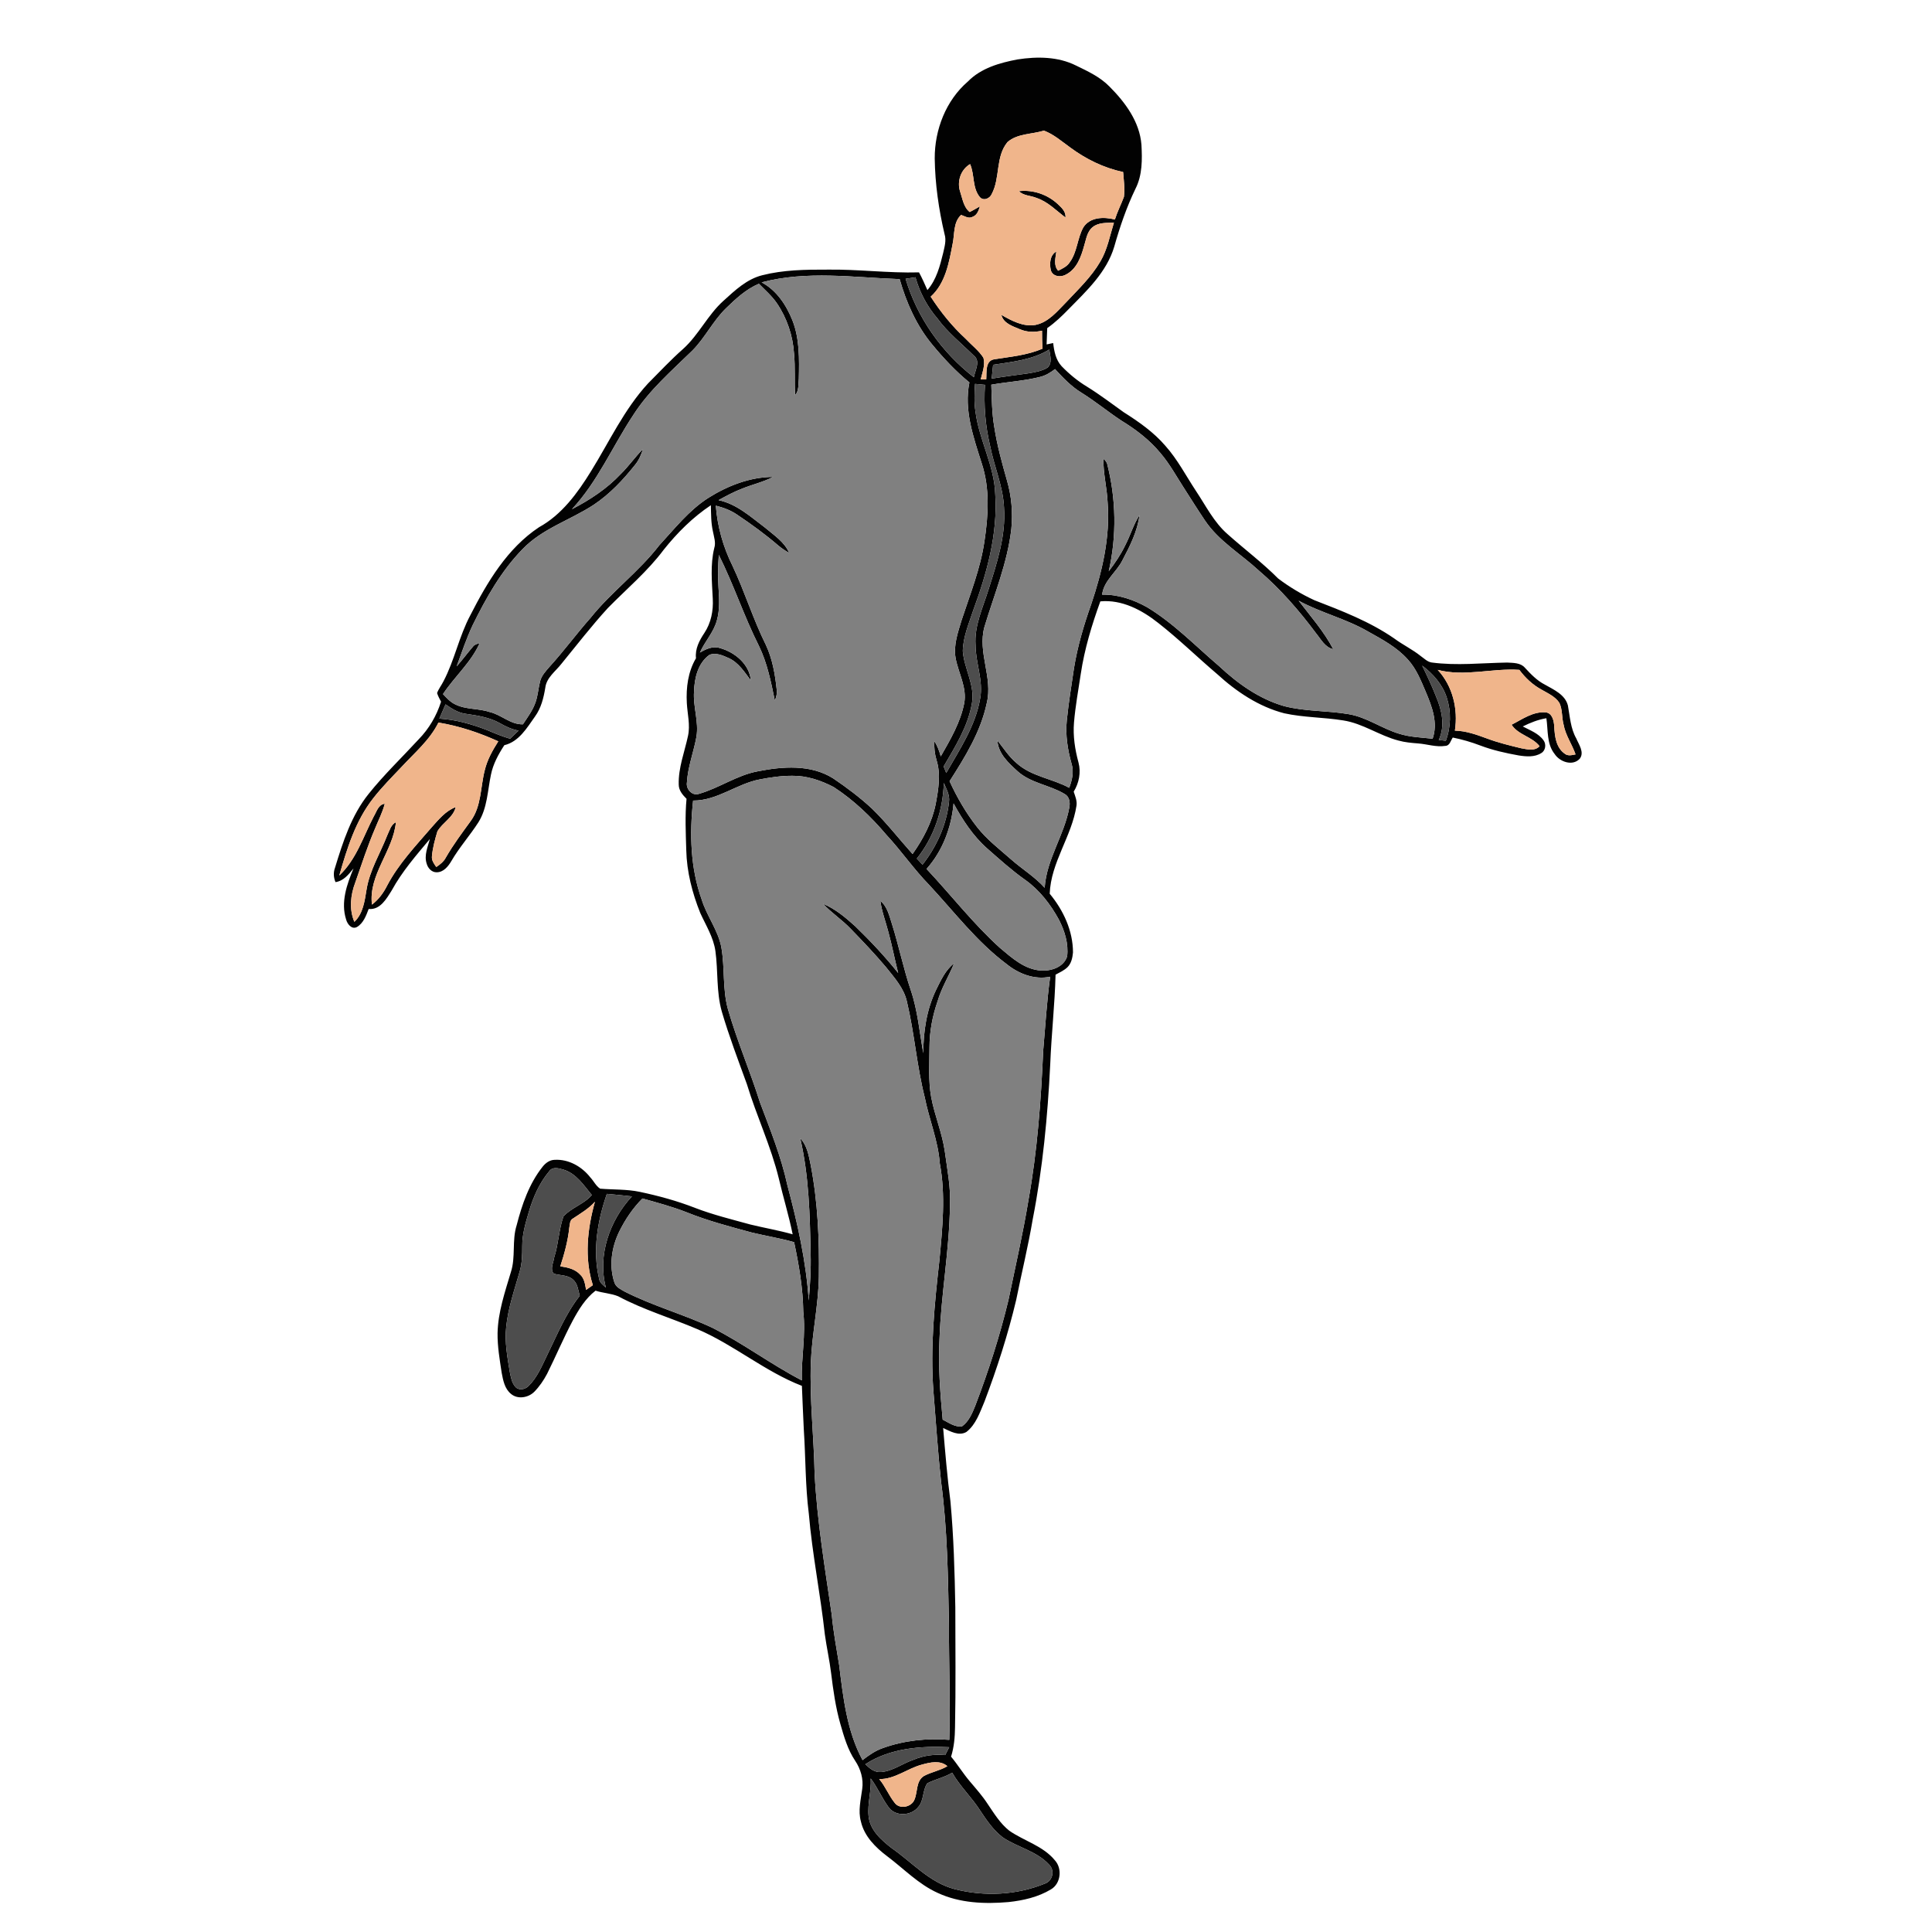 <?xml version="1.0" encoding="UTF-8" ?>
<!DOCTYPE svg PUBLIC "-//W3C//DTD SVG 1.1//EN" "http://www.w3.org/Graphics/SVG/1.1/DTD/svg11.dtd">
<svg width="1000pt" height="1000pt" viewBox="0 0 1000 1000" version="1.1" xmlns="http://www.w3.org/2000/svg">
<g id="#020202ff">
<path fill="#020202" opacity="1.00" d=" M 526.67 30.76 C 536.78 29.19 547.70 29.25 557.02 33.96 C 563.11 36.91 569.41 39.84 574.21 44.75 C 582.39 52.93 589.87 62.99 590.81 74.90 C 591.23 82.55 591.31 90.68 587.73 97.68 C 583.08 107.30 579.64 117.42 576.73 127.68 C 572.81 140.88 562.46 150.51 553.11 160.03 C 549.68 163.57 546.10 167.00 542.04 169.83 C 541.94 172.65 541.84 175.47 541.72 178.28 C 542.57 178.10 544.27 177.74 545.12 177.56 C 545.61 181.80 546.48 186.28 549.48 189.53 C 553.44 193.64 557.89 197.30 562.79 200.24 C 569.29 204.27 575.37 208.91 581.59 213.34 C 589.42 218.30 597.16 223.70 603.23 230.79 C 609.49 237.80 613.82 246.22 618.97 254.03 C 624.14 261.75 628.32 270.36 635.46 276.54 C 644.09 284.25 653.39 291.22 661.58 299.44 C 667.37 303.82 673.70 307.61 680.30 310.66 C 694.54 316.18 708.97 321.71 721.62 330.45 C 726.07 333.76 731.12 336.14 735.44 339.63 C 737.19 340.84 738.78 342.55 740.99 342.90 C 753.96 344.65 767.04 343.14 780.05 342.94 C 783.23 343.12 787.04 342.98 789.31 345.64 C 792.37 348.94 795.54 352.28 799.61 354.35 C 804.22 356.98 810.09 359.50 811.54 365.15 C 812.60 370.91 812.90 376.98 815.87 382.21 C 817.20 385.38 820.19 389.40 817.69 392.70 C 813.98 396.72 807.37 394.36 804.70 390.30 C 800.47 385.03 801.35 378.02 800.40 371.76 C 796.10 372.45 792.06 374.09 788.17 376.01 C 791.95 378.01 796.36 379.57 798.94 383.21 C 800.43 385.22 800.00 388.49 797.77 389.79 C 794.29 392.01 789.92 391.62 786.04 391.01 C 779.32 389.80 772.61 388.31 766.21 385.88 C 761.58 384.11 756.81 382.73 751.95 381.75 C 750.85 383.32 750.43 386.02 748.09 386.07 C 743.34 386.82 738.70 385.14 734.01 384.80 C 730.59 384.53 727.15 384.24 723.84 383.31 C 713.98 380.77 705.44 374.44 695.27 372.89 C 685.14 371.24 674.78 371.40 664.73 369.20 C 651.56 365.79 639.95 358.01 630.01 348.91 C 619.76 340.20 610.13 330.75 599.53 322.46 C 591.09 315.75 580.65 310.21 569.53 311.27 C 565.12 323.46 561.33 335.93 559.41 348.78 C 558.15 357.16 556.61 365.52 555.90 373.97 C 555.31 380.96 556.41 387.95 558.23 394.68 C 559.60 399.84 558.49 405.28 555.74 409.77 C 556.51 412.10 557.57 414.48 557.19 417.00 C 554.80 432.87 543.91 446.33 543.33 462.60 C 550.41 471.13 555.35 481.74 555.38 492.97 C 555.13 495.67 554.54 498.59 552.56 500.59 C 550.79 502.30 548.51 503.33 546.36 504.49 C 545.95 520.00 544.20 535.48 543.59 551.01 C 542.27 577.84 539.71 604.67 534.54 631.06 C 532.18 645.09 528.77 658.92 525.97 672.86 C 521.72 690.77 516.06 708.32 509.54 725.53 C 507.16 731.08 505.17 737.33 500.21 741.18 C 496.28 743.47 491.79 740.81 488.17 739.14 C 489.25 751.79 490.29 764.45 491.94 777.04 C 493.63 795.31 494.15 813.67 494.47 832.01 C 494.49 852.70 494.74 873.39 494.32 894.07 C 494.26 899.19 493.81 904.33 492.27 909.24 C 495.70 913.35 498.49 917.95 501.97 922.03 C 505.18 925.83 508.51 929.56 511.23 933.75 C 514.56 938.66 517.72 943.89 522.45 947.61 C 530.16 952.93 540.00 955.47 546.08 962.98 C 549.91 967.26 549.05 974.95 544.00 977.92 C 537.37 981.94 529.62 983.69 521.98 984.51 C 509.65 985.57 496.72 985.07 485.33 979.75 C 475.40 975.27 467.81 967.25 459.22 960.80 C 453.17 956.23 447.35 950.47 445.61 942.82 C 444.04 937.24 445.57 931.53 446.28 925.96 C 447.02 920.85 445.47 915.60 442.63 911.37 C 438.76 905.59 436.83 898.83 434.94 892.22 C 432.50 883.65 431.26 874.80 430.18 865.98 C 429.36 859.28 427.86 852.68 426.94 845.99 C 424.65 825.09 420.43 804.44 418.64 783.48 C 416.80 769.05 417.02 754.48 416.05 739.98 C 415.71 732.43 415.34 724.88 415.06 717.32 C 395.82 709.86 379.90 696.05 360.96 687.97 C 347.36 682.16 333.06 677.95 319.98 670.96 C 316.23 669.43 312.09 669.30 308.25 668.05 C 303.04 672.06 299.58 677.75 296.50 683.45 C 291.69 692.49 287.74 701.94 283.17 711.10 C 281.37 714.50 279.17 717.72 276.46 720.47 C 273.38 723.49 267.91 724.41 264.47 721.46 C 261.22 718.83 260.40 714.45 259.67 710.56 C 258.64 703.76 257.45 696.94 257.54 690.04 C 257.76 679.19 261.34 668.84 264.40 658.54 C 267.01 650.65 264.89 642.12 267.42 634.19 C 270.18 623.46 273.88 612.67 280.86 603.89 C 282.37 601.98 284.50 600.38 287.04 600.33 C 294.31 599.88 301.19 603.83 305.58 609.46 C 307.32 611.31 308.45 613.84 310.61 615.25 C 317.42 615.82 324.35 615.48 331.10 616.89 C 340.84 618.96 350.49 621.57 359.78 625.21 C 369.08 628.79 378.78 631.15 388.37 633.80 C 395.65 635.58 403.06 636.83 410.28 638.88 C 408.31 629.15 405.37 619.66 403.12 610.00 C 399.04 593.25 391.57 577.62 386.59 561.16 C 382.07 548.71 377.34 536.32 373.61 523.60 C 370.70 513.38 371.74 502.65 370.29 492.23 C 369.27 485.13 365.38 478.98 362.46 472.57 C 358.31 462.22 355.46 451.22 355.21 440.03 C 354.95 431.17 354.51 422.30 355.35 413.46 C 353.32 411.45 351.29 409.08 351.31 406.05 C 351.06 397.42 354.33 389.25 356.10 380.94 C 357.35 375.29 355.81 369.58 355.50 363.93 C 355.06 355.97 356.11 347.67 360.24 340.71 C 359.69 335.84 361.99 331.50 364.60 327.60 C 368.03 322.42 369.27 316.11 368.93 309.97 C 368.51 301.23 367.59 292.31 369.69 283.71 C 370.63 280.84 369.54 277.95 369.02 275.12 C 367.99 270.66 368.05 266.05 367.95 261.50 C 358.57 267.74 350.54 275.76 343.54 284.54 C 335.18 295.74 324.40 304.76 314.66 314.69 C 306.19 323.93 298.55 333.88 290.61 343.56 C 287.57 347.49 282.87 350.69 282.24 355.98 C 281.38 361.20 280.09 366.51 276.92 370.86 C 272.75 376.74 268.59 383.91 261.04 385.71 C 257.97 390.42 255.21 395.47 254.10 401.04 C 252.35 409.31 252.25 418.25 247.62 425.62 C 243.22 432.48 237.74 438.59 233.64 445.65 C 232.00 448.45 229.55 451.52 225.99 451.49 C 223.42 451.54 221.47 449.33 220.84 447.01 C 219.43 442.72 221.40 438.36 222.51 434.26 C 215.42 442.70 208.12 451.08 202.80 460.80 C 200.07 465.16 196.82 471.05 190.82 470.49 C 189.50 473.93 188.12 477.81 184.78 479.81 C 182.04 481.27 179.79 478.31 179.16 475.96 C 176.26 467.04 179.54 457.75 182.97 449.50 C 180.50 452.57 177.85 455.99 173.65 456.58 C 172.65 454.19 172.48 451.63 173.39 449.18 C 177.50 435.75 181.91 421.97 190.85 410.86 C 198.82 400.90 208.06 392.06 216.69 382.69 C 222.05 377.20 225.97 370.51 228.28 363.20 C 227.53 361.73 226.71 360.29 226.23 358.72 C 227.04 356.53 228.52 354.69 229.55 352.62 C 235.31 341.67 237.63 329.30 243.48 318.38 C 252.23 301.25 262.60 283.79 278.97 272.91 C 290.78 266.43 298.96 255.18 305.89 243.94 C 315.41 228.60 323.06 211.87 335.41 198.48 C 341.39 192.47 347.18 186.26 353.54 180.64 C 361.69 173.31 366.32 162.99 374.48 155.68 C 380.41 150.30 386.58 144.42 394.59 142.45 C 405.49 139.68 416.83 139.52 428.01 139.56 C 443.92 139.30 459.76 141.42 475.68 140.98 C 477.29 143.95 478.65 147.06 480.02 150.15 C 484.72 144.75 486.52 137.68 488.19 130.90 C 488.88 127.74 489.91 124.44 488.91 121.23 C 485.88 108.38 484.00 95.23 483.81 82.02 C 483.75 67.14 489.60 51.98 501.01 42.16 C 507.77 35.24 517.44 32.51 526.67 30.76 M 521.48 73.54 C 515.18 81.16 517.80 92.03 513.33 100.40 C 512.33 102.82 508.94 104.22 507.06 101.90 C 503.21 97.09 504.51 90.38 502.12 84.94 C 497.30 87.76 495.23 93.90 496.95 99.15 C 498.19 102.80 498.72 107.22 501.92 109.75 C 503.72 108.84 505.45 107.79 507.21 106.81 C 506.54 108.97 505.71 111.47 503.33 112.26 C 501.33 113.34 499.32 111.86 497.47 111.24 C 493.31 115.10 494.19 121.20 493.07 126.27 C 491.20 135.92 489.39 146.63 481.72 153.56 C 486.84 161.47 492.81 168.88 499.75 175.27 C 502.83 178.57 506.56 181.35 509.02 185.17 C 510.08 188.88 508.46 192.75 507.61 196.38 C 508.33 196.38 509.76 196.38 510.47 196.38 C 510.76 192.78 509.80 186.66 514.72 185.95 C 523.12 184.62 531.75 183.88 539.64 180.44 C 539.39 177.35 539.33 174.25 539.35 171.16 C 535.51 172.06 531.45 171.99 527.81 170.38 C 524.12 168.82 519.37 167.40 518.31 162.99 C 523.66 166.01 529.65 169.31 536.03 168.16 C 542.70 166.78 547.14 161.20 551.69 156.61 C 557.98 149.87 564.82 143.45 569.50 135.41 C 573.17 129.23 574.45 122.05 576.56 115.26 C 572.83 115.39 568.58 115.06 565.52 117.59 C 562.59 119.96 562.21 123.95 561.12 127.31 C 559.57 132.90 557.39 139.11 551.94 142.01 C 549.30 143.68 544.86 143.31 543.91 139.87 C 543.15 136.53 543.37 132.06 546.75 130.19 C 546.36 133.53 545.18 137.29 547.69 140.12 C 549.93 139.03 552.35 137.92 553.73 135.71 C 557.60 130.37 557.60 123.39 560.71 117.73 C 564.15 112.27 571.45 112.16 577.06 113.62 C 578.33 109.59 580.27 105.83 581.74 101.89 C 582.28 97.62 581.66 93.31 581.33 89.04 C 571.35 86.93 561.98 82.32 553.82 76.25 C 549.47 73.14 545.39 69.48 540.29 67.61 C 534.06 69.58 526.66 69.03 521.48 73.54 M 394.23 146.15 C 401.96 150.24 407.00 157.91 410.17 165.84 C 413.93 175.39 413.69 185.89 413.47 195.98 C 413.17 198.87 413.61 202.22 411.54 204.57 C 411.14 197.36 411.68 190.13 410.98 182.94 C 410.37 173.70 407.33 164.60 402.10 156.95 C 399.50 153.15 396.00 150.12 392.80 146.87 C 386.14 149.69 380.80 154.66 375.69 159.64 C 369.03 166.16 364.96 174.77 358.42 181.39 C 347.62 191.94 335.97 201.98 327.78 214.82 C 317.06 230.98 309.39 249.24 296.02 263.57 C 305.28 258.77 314.18 252.95 321.35 245.30 C 325.48 241.25 328.76 236.45 332.86 232.37 C 331.88 235.31 330.70 238.24 328.68 240.64 C 322.50 248.41 315.59 255.77 307.29 261.29 C 295.15 269.24 280.56 273.61 270.35 284.35 C 259.35 295.68 251.54 309.58 244.62 323.65 C 241.39 330.53 238.99 337.77 236.37 344.90 C 239.32 341.61 241.91 338.04 244.80 334.70 C 245.61 333.55 247.03 333.27 248.28 332.86 C 243.83 342.89 235.26 350.20 229.30 359.26 C 231.16 361.25 233.04 363.34 235.54 364.54 C 241.08 367.37 247.58 366.56 253.40 368.53 C 259.47 369.90 264.17 375.06 270.66 374.91 C 273.09 371.19 275.84 367.59 277.25 363.33 C 278.44 359.82 278.66 356.09 279.58 352.52 C 280.34 349.69 282.38 347.49 284.24 345.33 C 291.76 337.11 298.33 328.09 305.72 319.75 C 316.50 306.27 330.68 295.96 341.22 282.26 C 349.21 273.61 356.61 264.09 366.66 257.69 C 376.65 251.40 388.23 246.89 400.15 246.85 C 395.03 249.55 389.32 250.78 383.99 252.97 C 379.80 254.57 375.85 256.71 371.93 258.88 C 381.32 260.86 388.54 267.51 395.98 273.10 C 400.56 277.01 406.04 280.46 408.50 286.22 C 406.47 285.07 404.52 283.79 402.75 282.28 C 396.05 276.53 388.90 271.32 381.57 266.42 C 378.24 264.11 374.40 262.73 370.51 261.73 C 371.32 272.52 374.31 283.15 379.13 292.84 C 385.46 306.20 389.77 320.43 396.36 333.68 C 399.79 340.96 401.20 349.01 402.02 356.96 C 402.31 358.91 401.81 360.83 401.05 362.62 C 399.08 352.97 397.13 343.16 392.78 334.24 C 385.07 318.93 379.74 302.55 372.05 287.22 C 371.66 292.79 371.52 298.37 371.89 303.94 C 372.25 309.63 372.65 315.47 371.08 321.02 C 369.47 327.25 364.81 331.98 362.27 337.78 C 365.39 335.95 368.98 334.21 372.68 335.45 C 380.36 337.57 387.92 343.81 388.64 352.20 C 385.37 347.92 382.38 343.04 377.31 340.69 C 374.24 339.30 370.54 337.59 367.21 338.96 C 361.25 343.20 359.43 350.99 359.23 357.93 C 358.66 365.81 361.81 373.56 360.46 381.43 C 359.02 389.35 356.00 396.99 355.54 405.08 C 355.01 408.47 358.34 412.13 361.82 410.88 C 372.26 407.90 381.40 401.24 392.18 399.24 C 405.10 396.68 419.57 395.55 431.23 402.87 C 438.30 407.65 445.16 412.80 451.42 418.62 C 458.93 425.93 465.35 434.25 472.34 442.04 C 477.85 434.23 482.42 425.64 484.30 416.20 C 485.70 408.71 487.07 400.76 484.71 393.32 C 483.77 390.17 483.43 386.88 483.63 383.61 C 485.17 386.04 486.21 388.73 486.93 391.52 C 491.90 382.83 497.11 373.97 499.07 364.02 C 500.61 355.88 496.04 348.38 494.61 340.59 C 493.44 333.85 495.85 327.25 497.76 320.89 C 502.17 307.48 507.50 294.24 509.54 280.19 C 511.57 266.84 512.43 252.85 508.14 239.84 C 503.87 226.37 498.84 212.27 501.76 197.95 C 494.69 192.19 488.43 185.47 482.62 178.46 C 474.42 168.63 469.14 156.70 465.65 144.48 C 441.90 143.63 417.58 139.96 394.23 146.15 M 468.73 144.30 C 474.76 164.49 487.46 182.38 504.05 195.26 C 504.73 191.63 507.70 186.80 503.96 183.99 C 497.60 177.71 490.51 172.10 485.20 164.82 C 479.88 158.65 476.04 151.35 473.83 143.52 C 472.12 143.78 470.42 144.04 468.73 144.30 M 514.03 188.82 C 513.78 191.20 513.54 193.59 513.30 195.98 C 519.51 194.94 525.75 194.15 531.98 193.29 C 535.50 192.69 539.22 192.17 542.29 190.22 C 544.79 187.75 543.51 183.96 543.09 180.93 C 534.31 186.30 523.96 187.29 514.03 188.82 M 538.12 195.15 C 529.91 197.19 521.42 197.66 513.10 199.12 C 513.36 206.41 513.38 213.75 514.63 220.96 C 516.07 230.39 518.61 239.59 521.22 248.74 C 523.58 256.83 524.29 265.38 523.47 273.76 C 521.48 291.34 514.56 307.77 509.52 324.58 C 505.92 337.73 514.00 350.72 510.76 363.87 C 507.66 378.68 499.55 391.78 491.50 404.36 C 495.38 412.79 500.06 420.90 505.82 428.20 C 510.80 434.53 517.23 439.45 523.24 444.74 C 528.95 449.80 535.59 453.79 540.72 459.51 C 541.68 444.68 550.98 432.20 553.51 417.75 C 553.98 415.25 553.46 412.23 551.01 410.94 C 543.28 406.29 533.58 405.40 526.72 399.22 C 522.03 394.93 516.66 390.10 516.27 383.29 C 519.45 387.23 522.16 391.61 526.08 394.89 C 533.72 401.91 544.56 402.92 553.43 407.77 C 554.89 403.82 555.95 399.51 554.65 395.35 C 552.61 388.06 551.39 380.46 552.17 372.89 C 553.09 363.88 554.55 354.93 555.87 345.98 C 557.69 334.67 560.95 323.64 564.77 312.87 C 570.49 295.91 574.70 278.07 573.30 260.06 C 572.99 252.50 570.96 245.09 571.14 237.50 C 572.01 238.16 572.64 238.98 573.03 239.96 C 577.72 258.13 578.06 277.37 573.89 295.67 C 577.11 291.51 580.05 287.12 582.35 282.37 C 585.05 277.22 586.63 271.53 589.80 266.62 C 588.75 274.98 584.86 282.64 580.97 290.00 C 577.88 296.23 571.34 300.48 570.46 307.79 C 578.65 307.60 586.62 310.33 593.70 314.27 C 607.54 322.63 618.81 334.40 631.05 344.83 C 640.67 353.85 651.76 361.75 664.56 365.46 C 675.48 368.34 686.92 367.73 697.99 369.64 C 707.38 371.18 715.19 377.09 724.20 379.78 C 729.80 381.55 735.72 381.71 741.52 382.35 C 744.41 374.11 741.17 365.66 737.96 358.07 C 735.45 352.20 733.06 346.09 728.67 341.34 C 723.02 334.99 715.39 330.95 708.07 326.85 C 696.70 320.25 683.70 317.20 672.17 310.92 C 678.42 319.06 685.31 326.89 690.09 336.03 C 685.77 335.06 683.74 330.87 681.16 327.75 C 672.42 316.01 662.77 304.90 651.63 295.37 C 642.30 286.74 630.88 280.12 623.68 269.40 C 620.04 263.99 616.58 258.46 613.06 252.98 C 609.01 246.75 605.48 240.15 600.62 234.49 C 594.98 227.67 587.85 222.24 580.33 217.66 C 573.34 213.03 566.85 207.67 559.73 203.24 C 554.47 200.04 550.22 195.53 546.08 191.05 C 543.69 192.88 541.08 194.48 538.12 195.15 M 504.91 213.11 C 506.78 227.81 514.75 241.12 515.15 256.06 C 516.43 276.61 510.77 296.75 503.76 315.85 C 501.50 322.75 498.49 329.63 498.34 337.00 C 499.04 346.14 504.75 354.64 503.07 364.02 C 501.01 375.97 494.45 386.42 488.42 396.72 C 488.76 397.56 489.43 399.25 489.77 400.09 C 496.75 387.84 504.94 375.72 507.33 361.55 C 509.06 352.24 504.97 343.25 504.95 333.97 C 504.22 323.77 508.83 314.37 511.75 304.86 C 516.05 291.30 520.66 277.31 519.69 262.90 C 519.24 251.75 514.52 241.43 512.43 230.58 C 510.00 220.31 509.14 209.72 509.82 199.19 C 508.10 199.03 506.39 198.86 504.68 198.70 C 504.33 203.50 504.17 208.34 504.91 213.11 M 736.12 344.51 C 738.68 349.83 741.21 355.16 743.36 360.66 C 746.33 367.67 748.10 375.79 744.70 383.00 C 745.61 383.10 747.44 383.32 748.35 383.42 C 751.02 376.31 751.18 368.37 748.86 361.14 C 746.67 354.30 741.76 348.78 736.12 344.51 M 744.16 346.73 C 751.94 355.09 754.77 367.03 753.05 378.17 C 758.84 378.29 764.31 380.28 769.68 382.25 C 775.45 384.40 781.43 385.88 787.42 387.31 C 790.55 387.88 794.39 388.88 796.88 386.24 C 793.00 381.26 785.83 380.44 782.39 375.12 C 787.93 372.30 793.50 368.17 800.04 368.72 C 803.49 369.06 804.31 373.14 804.47 375.99 C 804.71 381.03 805.40 386.99 809.91 390.11 C 811.55 391.45 813.63 390.85 815.50 390.47 C 813.69 385.22 810.30 380.59 809.31 375.06 C 808.32 371.38 808.79 367.36 807.16 363.86 C 805.03 360.52 801.23 358.91 797.94 356.98 C 793.36 354.51 789.50 350.89 786.41 346.72 C 772.36 345.76 758.08 350.39 744.16 346.73 M 227.41 371.96 C 235.94 372.46 244.22 374.82 252.14 377.90 C 256.04 379.55 259.95 381.18 264.03 382.37 C 265.48 380.95 266.93 379.55 268.40 378.16 C 264.94 377.53 261.75 376.06 258.73 374.31 C 253.33 371.27 247.13 370.36 241.10 369.47 C 237.16 368.98 233.78 366.80 230.61 364.57 C 229.52 367.02 228.44 369.48 227.41 371.96 M 226.94 374.00 C 222.46 383.06 214.60 389.64 207.86 396.94 C 202.85 402.22 197.70 407.39 193.21 413.15 C 184.06 424.75 179.62 439.16 175.62 453.16 C 184.40 444.90 188.03 433.03 193.45 422.60 C 194.95 420.15 195.78 416.41 199.15 416.01 C 198.01 420.50 195.83 424.62 194.11 428.89 C 190.20 438.03 187.14 447.50 183.86 456.87 C 181.41 463.32 180.66 470.67 183.42 477.15 C 187.98 472.80 188.74 466.35 189.72 460.47 C 191.32 450.45 196.81 441.73 200.43 432.40 C 201.62 429.96 202.29 426.88 204.93 425.56 C 203.49 440.54 190.64 452.72 192.52 468.23 C 195.93 465.65 198.49 462.16 200.39 458.36 C 206.30 447.12 215.12 437.87 223.33 428.32 C 226.99 424.26 230.60 419.72 235.88 417.74 C 234.64 423.09 229.06 425.75 226.41 430.29 C 225.14 434.49 223.97 438.78 223.57 443.16 C 223.31 445.33 224.65 447.09 225.82 448.76 C 227.79 447.45 229.71 445.94 230.81 443.79 C 234.63 437.14 239.25 431.02 243.73 424.82 C 249.22 417.23 248.64 407.44 250.89 398.74 C 252.17 393.30 254.94 388.39 257.91 383.71 C 248.03 379.23 237.66 375.77 226.94 374.00 M 393.36 403.40 C 381.36 405.63 371.31 414.45 358.76 414.38 C 356.88 431.50 357.32 449.31 363.22 465.67 C 365.87 474.29 371.82 481.62 373.42 490.62 C 375.21 501.06 373.94 511.87 376.73 522.17 C 381.43 538.61 388.25 554.35 393.38 570.66 C 398.66 584.70 404.33 598.68 407.53 613.39 C 412.76 632.97 417.25 652.87 418.60 673.13 C 419.31 665.11 419.81 657.06 419.59 649.01 C 419.19 628.99 418.75 608.79 414.21 589.20 C 417.84 592.97 418.62 598.24 419.64 603.14 C 423.31 622.18 424.13 641.66 423.84 661.02 C 423.57 675.80 420.31 690.31 419.69 705.06 C 419.01 724.32 421.26 743.52 421.64 762.76 C 422.93 787.29 426.97 811.55 430.52 835.82 C 431.32 844.60 432.99 853.26 434.37 861.97 C 436.43 878.65 438.33 896.01 446.45 911.03 C 449.65 908.55 453.02 906.17 456.88 904.83 C 467.87 900.86 479.74 899.59 491.36 900.54 C 491.92 880.69 491.13 860.84 491.17 840.99 C 490.69 816.29 490.40 791.51 487.10 766.99 C 485.41 751.36 484.41 735.66 483.13 720.00 C 481.44 697.38 483.71 674.73 486.25 652.27 C 487.79 635.65 489.54 618.76 486.44 602.21 C 485.59 590.45 480.93 579.50 478.65 568.02 C 474.53 551.72 473.32 534.87 469.44 518.53 C 467.92 511.46 462.88 506.00 458.52 500.51 C 452.73 493.64 446.52 487.13 440.27 480.69 C 435.83 476.04 430.37 472.51 426.00 467.79 C 432.32 470.39 437.59 474.88 442.62 479.39 C 450.50 487.03 458.04 495.04 464.89 503.63 C 463.09 496.53 461.72 489.32 459.78 482.25 C 458.39 476.93 456.39 471.75 455.66 466.27 C 459.33 469.27 460.30 474.06 461.70 478.34 C 465.27 489.67 467.62 501.35 471.44 512.60 C 475.01 523.11 475.92 534.23 477.90 545.09 C 477.91 533.90 479.62 522.54 484.50 512.39 C 486.97 507.41 489.34 502.10 493.85 498.60 C 491.13 505.23 487.27 511.37 485.28 518.30 C 482.63 525.91 481.12 533.93 481.10 542.00 C 481.11 550.65 480.42 559.38 481.99 567.95 C 483.78 577.45 487.68 586.44 489.04 596.03 C 490.29 605.33 492.17 614.61 491.69 624.04 C 491.41 647.12 487.09 669.90 486.29 692.94 C 485.57 706.92 486.63 720.89 487.93 734.80 C 491.04 736.36 494.26 738.77 497.91 738.30 C 501.44 735.78 503.18 731.60 504.75 727.72 C 511.61 709.81 517.50 691.52 521.98 672.87 C 525.53 655.67 529.48 638.53 532.33 621.19 C 536.90 595.70 538.82 569.84 539.94 544.00 C 541.07 531.17 541.81 518.31 543.56 505.55 C 535.44 507.25 527.28 504.07 521.02 499.00 C 505.62 487.49 493.94 472.01 480.94 458.04 C 473.01 449.92 466.59 440.51 458.87 432.20 C 450.90 422.79 441.91 414.13 431.54 407.40 C 424.94 403.94 417.60 401.45 410.06 401.55 C 404.45 401.53 398.86 402.34 393.36 403.40 M 488.52 405.24 C 488.10 419.36 483.41 433.32 474.55 444.40 C 475.54 445.44 476.52 446.48 477.51 447.54 C 484.82 438.17 489.96 426.87 491.21 415.00 C 491.71 411.49 489.80 408.35 488.52 405.24 M 493.57 415.85 C 492.48 428.19 487.90 440.45 479.58 449.76 C 492.30 463.29 503.71 478.10 517.51 490.58 C 523.75 495.81 530.39 501.90 538.97 502.35 C 544.26 502.67 550.62 500.52 552.35 495.00 C 553.13 488.42 551.07 481.78 548.07 475.98 C 543.73 468.05 538.05 460.66 530.61 455.40 C 523.63 450.47 517.29 444.72 510.88 439.09 C 503.59 432.62 498.23 424.34 493.57 415.85 M 284.26 606.27 C 279.23 612.23 276.04 619.53 273.83 626.95 C 272.09 632.81 270.27 638.77 270.32 644.95 C 270.32 649.33 270.26 653.77 269.02 658.01 C 266.31 667.57 262.95 677.05 261.99 687.00 C 261.17 694.74 262.64 702.48 263.86 710.10 C 264.47 712.84 264.88 715.92 266.93 718.01 C 268.74 719.83 271.75 719.13 273.45 717.53 C 278.07 713.06 280.51 706.98 283.27 701.30 C 288.39 690.87 292.82 679.92 300.07 670.71 C 299.26 667.82 299.01 664.41 296.61 662.32 C 293.90 659.84 289.98 660.22 286.66 659.27 C 284.52 656.98 286.52 653.54 286.85 650.84 C 289.08 643.91 289.24 636.45 291.64 629.61 C 295.77 625.05 302.23 623.30 306.33 618.56 C 302.16 613.52 298.27 607.38 291.65 605.40 C 289.23 604.68 285.96 603.74 284.26 606.27 M 314.11 617.94 C 309.26 631.92 306.63 647.26 310.10 661.87 C 310.38 663.96 312.17 665.14 313.61 666.46 C 309.16 649.75 315.59 631.65 327.08 619.25 C 322.76 618.76 318.44 618.33 314.11 617.94 M 320.52 637.44 C 316.56 645.58 315.09 655.26 318.07 663.96 C 318.89 666.33 321.38 667.38 323.39 668.56 C 338.00 675.97 353.90 680.32 368.72 687.26 C 384.70 695.38 399.09 706.22 415.00 714.48 C 414.72 702.60 417.15 690.78 415.77 678.91 C 415.60 666.77 413.54 654.79 411.03 642.95 C 403.79 640.89 396.35 639.71 389.05 637.94 C 377.73 634.87 366.36 631.89 355.46 627.50 C 348.00 624.56 340.24 622.51 332.54 620.33 C 327.57 625.28 323.63 631.18 320.52 637.44 M 296.58 630.69 C 294.82 631.60 295.01 633.80 294.66 635.48 C 293.95 642.30 292.12 648.94 290.01 655.45 C 293.70 655.97 297.65 656.83 300.28 659.72 C 302.51 661.74 302.85 664.85 303.36 667.64 C 304.52 666.81 305.69 666.00 306.86 665.20 C 302.38 651.16 304.01 636.01 307.93 622.04 C 304.71 625.61 300.54 628.05 296.58 630.69 M 447.91 913.16 C 450.10 915.33 452.71 917.52 456.04 917.21 C 462.15 916.72 467.18 912.75 472.87 910.83 C 478.03 908.64 483.65 907.90 489.22 908.42 C 489.92 907.06 490.61 905.70 491.30 904.35 C 476.55 903.63 460.60 904.86 447.91 913.16 M 477.21 913.35 C 469.63 915.34 463.20 920.97 455.08 920.86 C 458.25 924.59 459.99 929.25 463.02 933.06 C 465.54 936.65 471.72 935.45 473.30 931.54 C 475.08 927.52 473.99 921.86 478.26 919.23 C 482.11 917.16 486.57 916.45 490.35 914.17 C 486.71 910.97 481.42 912.18 477.21 913.35 M 480.00 923.02 C 477.42 926.56 478.33 931.76 475.36 935.20 C 471.71 940.00 463.29 940.42 459.80 935.23 C 456.39 930.57 454.20 925.13 450.67 920.53 C 451.09 927.07 448.93 933.48 449.57 940.00 C 450.26 947.20 456.09 952.37 461.46 956.53 C 472.12 963.92 481.12 974.43 494.12 977.80 C 509.47 981.76 526.31 980.94 541.01 974.88 C 544.97 973.41 546.03 968.01 542.98 965.10 C 536.59 958.10 526.67 956.21 519.01 951.02 C 514.26 947.38 510.82 942.38 507.55 937.46 C 503.15 930.45 496.98 924.76 492.86 917.56 C 488.83 919.98 484.15 920.90 480.00 923.02 Z" />
<path fill="#020202" opacity="1.00" d=" M 527.40 98.95 C 534.63 98.09 542.14 100.64 547.46 105.59 C 549.45 107.45 551.81 109.56 551.48 112.58 C 546.69 108.99 542.42 104.45 536.61 102.49 C 533.58 101.17 529.85 101.42 527.40 98.95 Z" />
</g>
<g id="#f0b58bff">
<path fill="#f0b58b" opacity="1.00" d=" M 521.48 73.54 C 526.66 69.03 534.06 69.58 540.29 67.61 C 545.39 69.48 549.47 73.14 553.82 76.25 C 561.98 82.32 571.35 86.93 581.33 89.04 C 581.66 93.31 582.28 97.62 581.74 101.89 C 580.27 105.83 578.33 109.59 577.06 113.62 C 571.45 112.16 564.15 112.27 560.71 117.73 C 557.60 123.39 557.60 130.37 553.73 135.71 C 552.35 137.92 549.93 139.03 547.69 140.12 C 545.18 137.29 546.36 133.53 546.75 130.19 C 543.37 132.06 543.15 136.53 543.91 139.87 C 544.86 143.31 549.30 143.68 551.94 142.01 C 557.39 139.11 559.57 132.90 561.12 127.31 C 562.21 123.95 562.59 119.96 565.52 117.59 C 568.58 115.06 572.83 115.39 576.56 115.26 C 574.45 122.05 573.17 129.23 569.50 135.41 C 564.82 143.45 557.98 149.87 551.69 156.61 C 547.14 161.20 542.70 166.78 536.03 168.16 C 529.65 169.31 523.66 166.01 518.31 162.99 C 519.37 167.40 524.12 168.82 527.81 170.38 C 531.45 171.99 535.51 172.06 539.35 171.16 C 539.33 174.25 539.39 177.35 539.64 180.44 C 531.75 183.88 523.12 184.62 514.72 185.95 C 509.80 186.66 510.76 192.78 510.47 196.38 C 509.76 196.38 508.33 196.38 507.61 196.38 C 508.46 192.75 510.08 188.88 509.02 185.17 C 506.56 181.35 502.83 178.57 499.75 175.27 C 492.81 168.88 486.84 161.47 481.72 153.56 C 489.39 146.63 491.20 135.92 493.07 126.27 C 494.19 121.20 493.31 115.10 497.47 111.24 C 499.32 111.86 501.33 113.34 503.33 112.26 C 505.71 111.47 506.54 108.97 507.21 106.81 C 505.45 107.79 503.72 108.84 501.92 109.75 C 498.72 107.22 498.19 102.80 496.95 99.15 C 495.23 93.90 497.30 87.76 502.12 84.94 C 504.51 90.38 503.21 97.09 507.06 101.90 C 508.94 104.22 512.33 102.82 513.33 100.40 C 517.80 92.03 515.18 81.16 521.48 73.54 M 527.40 98.95 C 529.85 101.42 533.58 101.17 536.61 102.49 C 542.42 104.45 546.69 108.99 551.48 112.58 C 551.81 109.56 549.45 107.45 547.46 105.59 C 542.14 100.64 534.63 98.09 527.40 98.95 Z" />
<path fill="#f0b58b" opacity="1.00" d=" M 744.16 346.73 C 758.08 350.39 772.36 345.76 786.41 346.72 C 789.50 350.89 793.36 354.51 797.94 356.98 C 801.23 358.91 805.03 360.52 807.16 363.86 C 808.79 367.36 808.32 371.38 809.31 375.06 C 810.30 380.59 813.69 385.22 815.50 390.47 C 813.63 390.85 811.55 391.45 809.91 390.11 C 805.40 386.99 804.71 381.03 804.47 375.99 C 804.31 373.14 803.49 369.06 800.04 368.72 C 793.50 368.17 787.93 372.30 782.39 375.12 C 785.83 380.44 793.00 381.26 796.88 386.24 C 794.39 388.88 790.55 387.88 787.42 387.31 C 781.43 385.88 775.45 384.40 769.68 382.25 C 764.31 380.28 758.84 378.29 753.05 378.17 C 754.77 367.03 751.94 355.09 744.16 346.73 Z" />
<path fill="#f0b58b" opacity="1.00" d=" M 226.94 374.00 C 237.66 375.77 248.03 379.23 257.91 383.71 C 254.94 388.39 252.17 393.30 250.89 398.74 C 248.64 407.44 249.22 417.23 243.73 424.82 C 239.25 431.02 234.63 437.14 230.81 443.79 C 229.71 445.94 227.79 447.45 225.82 448.76 C 224.65 447.09 223.31 445.33 223.57 443.16 C 223.97 438.78 225.14 434.49 226.41 430.29 C 229.06 425.75 234.64 423.09 235.88 417.74 C 230.60 419.72 226.99 424.26 223.33 428.32 C 215.12 437.87 206.30 447.12 200.39 458.36 C 198.49 462.16 195.93 465.65 192.52 468.23 C 190.64 452.72 203.49 440.54 204.93 425.56 C 202.29 426.88 201.62 429.96 200.43 432.40 C 196.81 441.73 191.32 450.45 189.72 460.47 C 188.74 466.35 187.98 472.80 183.42 477.15 C 180.66 470.67 181.41 463.32 183.86 456.87 C 187.14 447.50 190.20 438.03 194.11 428.89 C 195.83 424.62 198.01 420.50 199.15 416.01 C 195.78 416.41 194.95 420.15 193.45 422.60 C 188.03 433.03 184.40 444.90 175.62 453.16 C 179.62 439.16 184.06 424.75 193.21 413.15 C 197.70 407.39 202.85 402.22 207.86 396.94 C 214.60 389.64 222.46 383.06 226.94 374.00 Z" />
<path fill="#f0b58b" opacity="1.00" d=" M 296.58 630.69 C 300.54 628.05 304.71 625.61 307.93 622.04 C 304.01 636.01 302.38 651.16 306.86 665.20 C 305.69 666.00 304.52 666.81 303.36 667.64 C 302.85 664.85 302.51 661.74 300.28 659.72 C 297.65 656.83 293.70 655.97 290.01 655.45 C 292.12 648.94 293.95 642.30 294.66 635.48 C 295.01 633.80 294.82 631.60 296.58 630.69 Z" />
<path fill="#f0b58b" opacity="1.00" d=" M 477.21 913.35 C 481.42 912.18 486.71 910.97 490.35 914.17 C 486.57 916.45 482.11 917.16 478.26 919.23 C 473.99 921.86 475.08 927.52 473.30 931.54 C 471.72 935.45 465.54 936.65 463.02 933.06 C 459.99 929.25 458.25 924.59 455.08 920.86 C 463.20 920.97 469.63 915.34 477.21 913.35 Z" />
</g>
<g id="#006330ff">
<path fill="grey" opacity="1.00" d=" M 394.23 146.15 C 417.58 139.96 441.90 143.63 465.65 144.48 C 469.14 156.70 474.42 168.63 482.62 178.46 C 488.43 185.47 494.69 192.19 501.76 197.95 C 498.84 212.27 503.87 226.37 508.14 239.84 C 512.43 252.85 511.57 266.84 509.54 280.19 C 507.50 294.24 502.17 307.48 497.76 320.89 C 495.85 327.25 493.44 333.85 494.61 340.59 C 496.04 348.38 500.61 355.88 499.07 364.02 C 497.11 373.97 491.90 382.83 486.93 391.52 C 486.21 388.73 485.17 386.04 483.63 383.61 C 483.43 386.88 483.77 390.17 484.71 393.32 C 487.07 400.76 485.70 408.71 484.30 416.20 C 482.42 425.64 477.85 434.23 472.34 442.04 C 465.35 434.25 458.93 425.93 451.42 418.62 C 445.16 412.80 438.30 407.65 431.23 402.87 C 419.57 395.55 405.10 396.68 392.18 399.24 C 381.40 401.24 372.26 407.90 361.82 410.88 C 358.34 412.13 355.01 408.47 355.54 405.08 C 356.00 396.99 359.02 389.35 360.46 381.43 C 361.81 373.56 358.66 365.81 359.23 357.93 C 359.43 350.99 361.25 343.20 367.21 338.96 C 370.54 337.59 374.24 339.30 377.31 340.69 C 382.38 343.04 385.37 347.92 388.64 352.20 C 387.92 343.81 380.36 337.57 372.68 335.45 C 368.98 334.21 365.39 335.95 362.27 337.78 C 364.81 331.98 369.47 327.25 371.08 321.02 C 372.65 315.47 372.25 309.63 371.89 303.94 C 371.52 298.37 371.66 292.79 372.05 287.22 C 379.74 302.55 385.07 318.93 392.78 334.24 C 397.13 343.16 399.08 352.97 401.05 362.62 C 401.81 360.83 402.31 358.91 402.02 356.96 C 401.20 349.01 399.79 340.96 396.36 333.68 C 389.77 320.43 385.46 306.20 379.13 292.84 C 374.31 283.15 371.32 272.52 370.51 261.73 C 374.40 262.73 378.24 264.11 381.57 266.42 C 388.90 271.32 396.05 276.53 402.75 282.28 C 404.52 283.79 406.47 285.07 408.50 286.22 C 406.04 280.46 400.56 277.01 395.98 273.10 C 388.54 267.51 381.32 260.86 371.93 258.88 C 375.85 256.71 379.80 254.57 383.99 252.97 C 389.32 250.78 395.03 249.55 400.15 246.85 C 388.23 246.89 376.65 251.40 366.66 257.69 C 356.61 264.09 349.21 273.61 341.22 282.26 C 330.68 295.96 316.50 306.27 305.72 319.75 C 298.33 328.09 291.76 337.11 284.24 345.33 C 282.38 347.49 280.34 349.69 279.58 352.52 C 278.66 356.09 278.44 359.82 277.25 363.33 C 275.84 367.59 273.09 371.19 270.66 374.91 C 264.17 375.06 259.47 369.90 253.40 368.53 C 247.58 366.56 241.08 367.37 235.54 364.54 C 233.04 363.34 231.16 361.25 229.30 359.26 C 235.26 350.20 243.83 342.89 248.28 332.86 C 247.03 333.27 245.61 333.55 244.80 334.70 C 241.91 338.04 239.32 341.61 236.37 344.90 C 238.99 337.77 241.39 330.53 244.62 323.65 C 251.54 309.58 259.35 295.68 270.35 284.35 C 280.56 273.61 295.15 269.24 307.29 261.29 C 315.59 255.77 322.50 248.41 328.68 240.64 C 330.70 238.24 331.88 235.31 332.86 232.37 C 328.76 236.45 325.48 241.25 321.35 245.30 C 314.18 252.95 305.28 258.77 296.02 263.57 C 309.39 249.24 317.06 230.98 327.78 214.82 C 335.97 201.98 347.62 191.94 358.42 181.39 C 364.96 174.77 369.03 166.16 375.69 159.64 C 380.80 154.66 386.14 149.69 392.80 146.87 C 396.00 150.12 399.50 153.15 402.10 156.95 C 407.33 164.60 410.37 173.70 410.98 182.94 C 411.68 190.13 411.14 197.36 411.54 204.57 C 413.61 202.22 413.17 198.87 413.47 195.98 C 413.69 185.89 413.93 175.39 410.17 165.84 C 407.00 157.91 401.96 150.24 394.23 146.15 Z" />
<path fill="grey" opacity="1.00" d=" M 538.12 195.15 C 541.08 194.48 543.69 192.88 546.08 191.05 C 550.22 195.53 554.47 200.04 559.73 203.24 C 566.85 207.67 573.34 213.03 580.33 217.66 C 587.85 222.24 594.98 227.67 600.62 234.49 C 605.48 240.15 609.01 246.75 613.06 252.98 C 616.58 258.46 620.04 263.99 623.68 269.40 C 630.88 280.12 642.30 286.74 651.63 295.37 C 662.77 304.90 672.42 316.01 681.16 327.75 C 683.74 330.87 685.77 335.06 690.09 336.03 C 685.31 326.89 678.42 319.06 672.17 310.92 C 683.70 317.20 696.70 320.25 708.07 326.85 C 715.39 330.95 723.02 334.99 728.67 341.34 C 733.06 346.09 735.45 352.20 737.96 358.07 C 741.17 365.66 744.41 374.11 741.52 382.35 C 735.72 381.71 729.80 381.55 724.20 379.78 C 715.19 377.09 707.38 371.18 697.99 369.64 C 686.92 367.73 675.48 368.34 664.56 365.46 C 651.76 361.75 640.67 353.85 631.05 344.83 C 618.81 334.40 607.54 322.63 593.70 314.27 C 586.62 310.33 578.65 307.60 570.46 307.79 C 571.34 300.48 577.88 296.23 580.97 290.00 C 584.86 282.64 588.75 274.98 589.80 266.62 C 586.63 271.53 585.05 277.22 582.35 282.37 C 580.05 287.12 577.11 291.51 573.89 295.67 C 578.06 277.37 577.72 258.13 573.03 239.96 C 572.64 238.98 572.01 238.16 571.14 237.50 C 570.96 245.09 572.99 252.50 573.30 260.06 C 574.70 278.07 570.49 295.91 564.77 312.87 C 560.95 323.64 557.69 334.67 555.87 345.98 C 554.55 354.93 553.09 363.88 552.17 372.89 C 551.39 380.46 552.61 388.06 554.65 395.35 C 555.95 399.51 554.89 403.82 553.43 407.77 C 544.56 402.92 533.72 401.91 526.08 394.89 C 522.16 391.61 519.45 387.23 516.27 383.29 C 516.66 390.10 522.03 394.93 526.72 399.22 C 533.58 405.40 543.28 406.29 551.01 410.94 C 553.46 412.23 553.98 415.25 553.51 417.75 C 550.98 432.20 541.68 444.68 540.72 459.51 C 535.59 453.79 528.95 449.80 523.24 444.74 C 517.23 439.45 510.80 434.53 505.82 428.20 C 500.06 420.90 495.38 412.79 491.50 404.36 C 499.55 391.78 507.66 378.68 510.76 363.87 C 514.00 350.72 505.92 337.73 509.52 324.58 C 514.56 307.77 521.48 291.34 523.47 273.76 C 524.29 265.38 523.58 256.83 521.22 248.74 C 518.61 239.59 516.07 230.39 514.63 220.96 C 513.38 213.75 513.36 206.41 513.10 199.12 C 521.42 197.66 529.91 197.19 538.12 195.15 Z" />
<path fill="grey" opacity="1.00" d=" M 393.36 403.40 C 398.86 402.34 404.45 401.53 410.06 401.55 C 417.60 401.45 424.94 403.94 431.54 407.40 C 441.91 414.13 450.90 422.79 458.87 432.20 C 466.59 440.51 473.01 449.92 480.94 458.04 C 493.94 472.01 505.62 487.49 521.02 499.00 C 527.28 504.07 535.44 507.25 543.56 505.55 C 541.81 518.31 541.07 531.17 539.94 544.00 C 538.82 569.84 536.90 595.70 532.33 621.19 C 529.48 638.53 525.53 655.67 521.98 672.87 C 517.50 691.52 511.61 709.81 504.75 727.72 C 503.18 731.60 501.44 735.78 497.91 738.30 C 494.26 738.77 491.04 736.36 487.93 734.80 C 486.63 720.89 485.57 706.92 486.29 692.94 C 487.09 669.90 491.41 647.12 491.69 624.04 C 492.17 614.61 490.29 605.33 489.04 596.03 C 487.68 586.44 483.78 577.45 481.99 567.95 C 480.42 559.38 481.11 550.65 481.10 542.00 C 481.12 533.93 482.63 525.91 485.28 518.30 C 487.27 511.37 491.13 505.23 493.85 498.60 C 489.34 502.10 486.97 507.41 484.50 512.39 C 479.62 522.54 477.91 533.90 477.90 545.09 C 475.92 534.23 475.01 523.11 471.44 512.60 C 467.62 501.35 465.27 489.67 461.70 478.34 C 460.30 474.06 459.33 469.27 455.66 466.27 C 456.39 471.75 458.39 476.93 459.78 482.25 C 461.72 489.32 463.09 496.53 464.89 503.63 C 458.04 495.04 450.50 487.03 442.62 479.39 C 437.59 474.88 432.32 470.39 426.00 467.79 C 430.37 472.51 435.83 476.04 440.27 480.69 C 446.52 487.13 452.73 493.64 458.52 500.51 C 462.88 506.00 467.92 511.46 469.44 518.53 C 473.32 534.87 474.53 551.72 478.65 568.02 C 480.93 579.50 485.59 590.45 486.44 602.21 C 489.54 618.76 487.79 635.65 486.25 652.27 C 483.71 674.73 481.44 697.38 483.13 720.00 C 484.41 735.66 485.41 751.36 487.10 766.99 C 490.40 791.51 490.69 816.29 491.17 840.99 C 491.13 860.84 491.92 880.69 491.36 900.54 C 479.74 899.59 467.87 900.86 456.88 904.83 C 453.02 906.17 449.65 908.55 446.45 911.03 C 438.33 896.01 436.43 878.65 434.37 861.97 C 432.99 853.26 431.32 844.60 430.52 835.82 C 426.97 811.55 422.93 787.29 421.64 762.76 C 421.26 743.52 419.01 724.32 419.69 705.06 C 420.31 690.31 423.57 675.80 423.84 661.02 C 424.13 641.66 423.31 622.18 419.64 603.14 C 418.62 598.24 417.84 592.97 414.21 589.20 C 418.75 608.79 419.19 628.99 419.59 649.01 C 419.81 657.06 419.31 665.11 418.60 673.13 C 417.25 652.87 412.76 632.97 407.53 613.39 C 404.33 598.68 398.66 584.70 393.38 570.66 C 388.25 554.35 381.43 538.61 376.73 522.17 C 373.94 511.87 375.21 501.06 373.42 490.62 C 371.82 481.62 365.87 474.29 363.22 465.67 C 357.32 449.31 356.88 431.50 358.76 414.38 C 371.31 414.45 381.36 405.63 393.36 403.40 Z" />
<path fill="grey" opacity="1.00" d=" M 493.57 415.85 C 498.23 424.34 503.59 432.62 510.88 439.09 C 517.29 444.72 523.63 450.47 530.61 455.40 C 538.05 460.66 543.73 468.05 548.07 475.98 C 551.07 481.78 553.13 488.42 552.35 495.00 C 550.62 500.52 544.26 502.67 538.97 502.35 C 530.39 501.90 523.75 495.81 517.51 490.58 C 503.71 478.10 492.30 463.29 479.58 449.76 C 487.90 440.45 492.48 428.19 493.57 415.85 Z" />
<path fill="grey" opacity="1.00" d=" M 320.52 637.44 C 323.63 631.18 327.57 625.28 332.54 620.33 C 340.24 622.51 348.00 624.56 355.46 627.50 C 366.36 631.89 377.73 634.87 389.05 637.94 C 396.35 639.71 403.79 640.89 411.03 642.95 C 413.54 654.79 415.60 666.77 415.77 678.91 C 417.15 690.78 414.72 702.60 415.00 714.48 C 399.09 706.22 384.70 695.38 368.72 687.26 C 353.90 680.32 338.00 675.97 323.39 668.56 C 321.38 667.38 318.89 666.33 318.07 663.96 C 315.09 655.26 316.56 645.58 320.52 637.44 Z" />
</g>
<g id="#4d4d4dff">
<path fill="#4d4d4d" opacity="1.00" d=" M 468.73 144.30 C 470.42 144.04 472.12 143.78 473.83 143.52 C 476.04 151.35 479.88 158.65 485.20 164.82 C 490.51 172.10 497.60 177.71 503.96 183.99 C 507.70 186.80 504.73 191.63 504.05 195.26 C 487.46 182.38 474.76 164.49 468.73 144.30 Z" />
<path fill="#4d4d4d" opacity="1.00" d=" M 514.03 188.82 C 523.96 187.29 534.31 186.30 543.09 180.93 C 543.51 183.96 544.79 187.75 542.29 190.22 C 539.22 192.17 535.50 192.69 531.98 193.29 C 525.75 194.15 519.51 194.94 513.30 195.98 C 513.54 193.59 513.78 191.20 514.03 188.82 Z" />
<path fill="#4d4d4d" opacity="1.00" d=" M 504.91 213.11 C 504.17 208.34 504.33 203.50 504.68 198.70 C 506.39 198.86 508.10 199.03 509.82 199.19 C 509.14 209.72 510.00 220.31 512.43 230.58 C 514.52 241.43 519.24 251.75 519.69 262.90 C 520.66 277.31 516.05 291.30 511.75 304.86 C 508.83 314.37 504.22 323.77 504.95 333.97 C 504.97 343.25 509.06 352.24 507.33 361.55 C 504.94 375.72 496.75 387.84 489.77 400.09 C 489.43 399.25 488.76 397.56 488.42 396.72 C 494.45 386.42 501.01 375.97 503.07 364.02 C 504.75 354.64 499.04 346.14 498.34 337.00 C 498.49 329.63 501.50 322.75 503.76 315.85 C 510.77 296.75 516.43 276.61 515.15 256.06 C 514.75 241.12 506.78 227.81 504.91 213.11 Z" />
<path fill="#4d4d4d" opacity="1.00" d=" M 736.12 344.51 C 741.76 348.78 746.67 354.30 748.86 361.14 C 751.18 368.37 751.02 376.31 748.35 383.42 C 747.44 383.32 745.61 383.10 744.70 383.00 C 748.10 375.79 746.33 367.67 743.36 360.66 C 741.21 355.16 738.68 349.83 736.12 344.51 Z" />
<path fill="#4d4d4d" opacity="1.00" d=" M 227.41 371.96 C 228.44 369.48 229.52 367.02 230.61 364.57 C 233.78 366.80 237.16 368.98 241.10 369.47 C 247.13 370.36 253.33 371.27 258.73 374.31 C 261.75 376.06 264.94 377.53 268.40 378.16 C 266.93 379.55 265.48 380.95 264.03 382.37 C 259.95 381.18 256.04 379.55 252.14 377.90 C 244.22 374.82 235.94 372.46 227.41 371.96 Z" />
<path fill="#4d4d4d" opacity="1.00" d=" M 488.52 405.24 C 489.80 408.35 491.71 411.49 491.21 415.00 C 489.96 426.87 484.82 438.17 477.51 447.54 C 476.52 446.48 475.54 445.44 474.55 444.40 C 483.41 433.32 488.10 419.36 488.52 405.24 Z" />
<path fill="#4d4d4d" opacity="1.00" d=" M 284.26 606.27 C 285.96 603.74 289.23 604.68 291.65 605.40 C 298.27 607.38 302.16 613.52 306.33 618.56 C 302.23 623.30 295.77 625.05 291.64 629.61 C 289.24 636.45 289.08 643.91 286.85 650.84 C 286.52 653.54 284.52 656.98 286.66 659.27 C 289.98 660.22 293.90 659.84 296.61 662.32 C 299.01 664.41 299.26 667.82 300.07 670.71 C 292.82 679.92 288.39 690.87 283.27 701.30 C 280.51 706.98 278.07 713.06 273.45 717.53 C 271.75 719.13 268.74 719.83 266.93 718.01 C 264.88 715.92 264.47 712.84 263.86 710.10 C 262.64 702.48 261.17 694.74 261.99 687.00 C 262.95 677.05 266.31 667.57 269.02 658.01 C 270.26 653.77 270.32 649.33 270.32 644.95 C 270.27 638.77 272.09 632.81 273.83 626.95 C 276.04 619.53 279.23 612.23 284.26 606.27 Z" />
<path fill="#4d4d4d" opacity="1.00" d=" M 314.11 617.94 C 318.44 618.33 322.76 618.76 327.08 619.25 C 315.59 631.65 309.16 649.75 313.61 666.46 C 312.17 665.14 310.38 663.96 310.10 661.87 C 306.63 647.26 309.26 631.92 314.11 617.94 Z" />
<path fill="#4d4d4d" opacity="1.00" d=" M 447.91 913.16 C 460.60 904.86 476.55 903.63 491.30 904.35 C 490.61 905.70 489.92 907.06 489.22 908.42 C 483.65 907.90 478.03 908.64 472.87 910.83 C 467.18 912.75 462.15 916.72 456.04 917.21 C 452.71 917.52 450.10 915.33 447.91 913.16 Z" />
<path fill="#4d4d4d" opacity="1.00" d=" M 480.00 923.02 C 484.15 920.90 488.83 919.98 492.86 917.56 C 496.98 924.76 503.15 930.45 507.55 937.46 C 510.82 942.38 514.26 947.38 519.01 951.02 C 526.67 956.21 536.59 958.10 542.98 965.10 C 546.03 968.01 544.97 973.41 541.01 974.88 C 526.31 980.94 509.47 981.76 494.12 977.80 C 481.12 974.43 472.12 963.92 461.46 956.53 C 456.09 952.37 450.26 947.20 449.57 940.00 C 448.93 933.48 451.09 927.07 450.67 920.53 C 454.20 925.13 456.39 930.57 459.80 935.23 C 463.29 940.42 471.71 940.00 475.36 935.20 C 478.33 931.76 477.42 926.56 480.00 923.02 Z" />
</g>
</svg>
